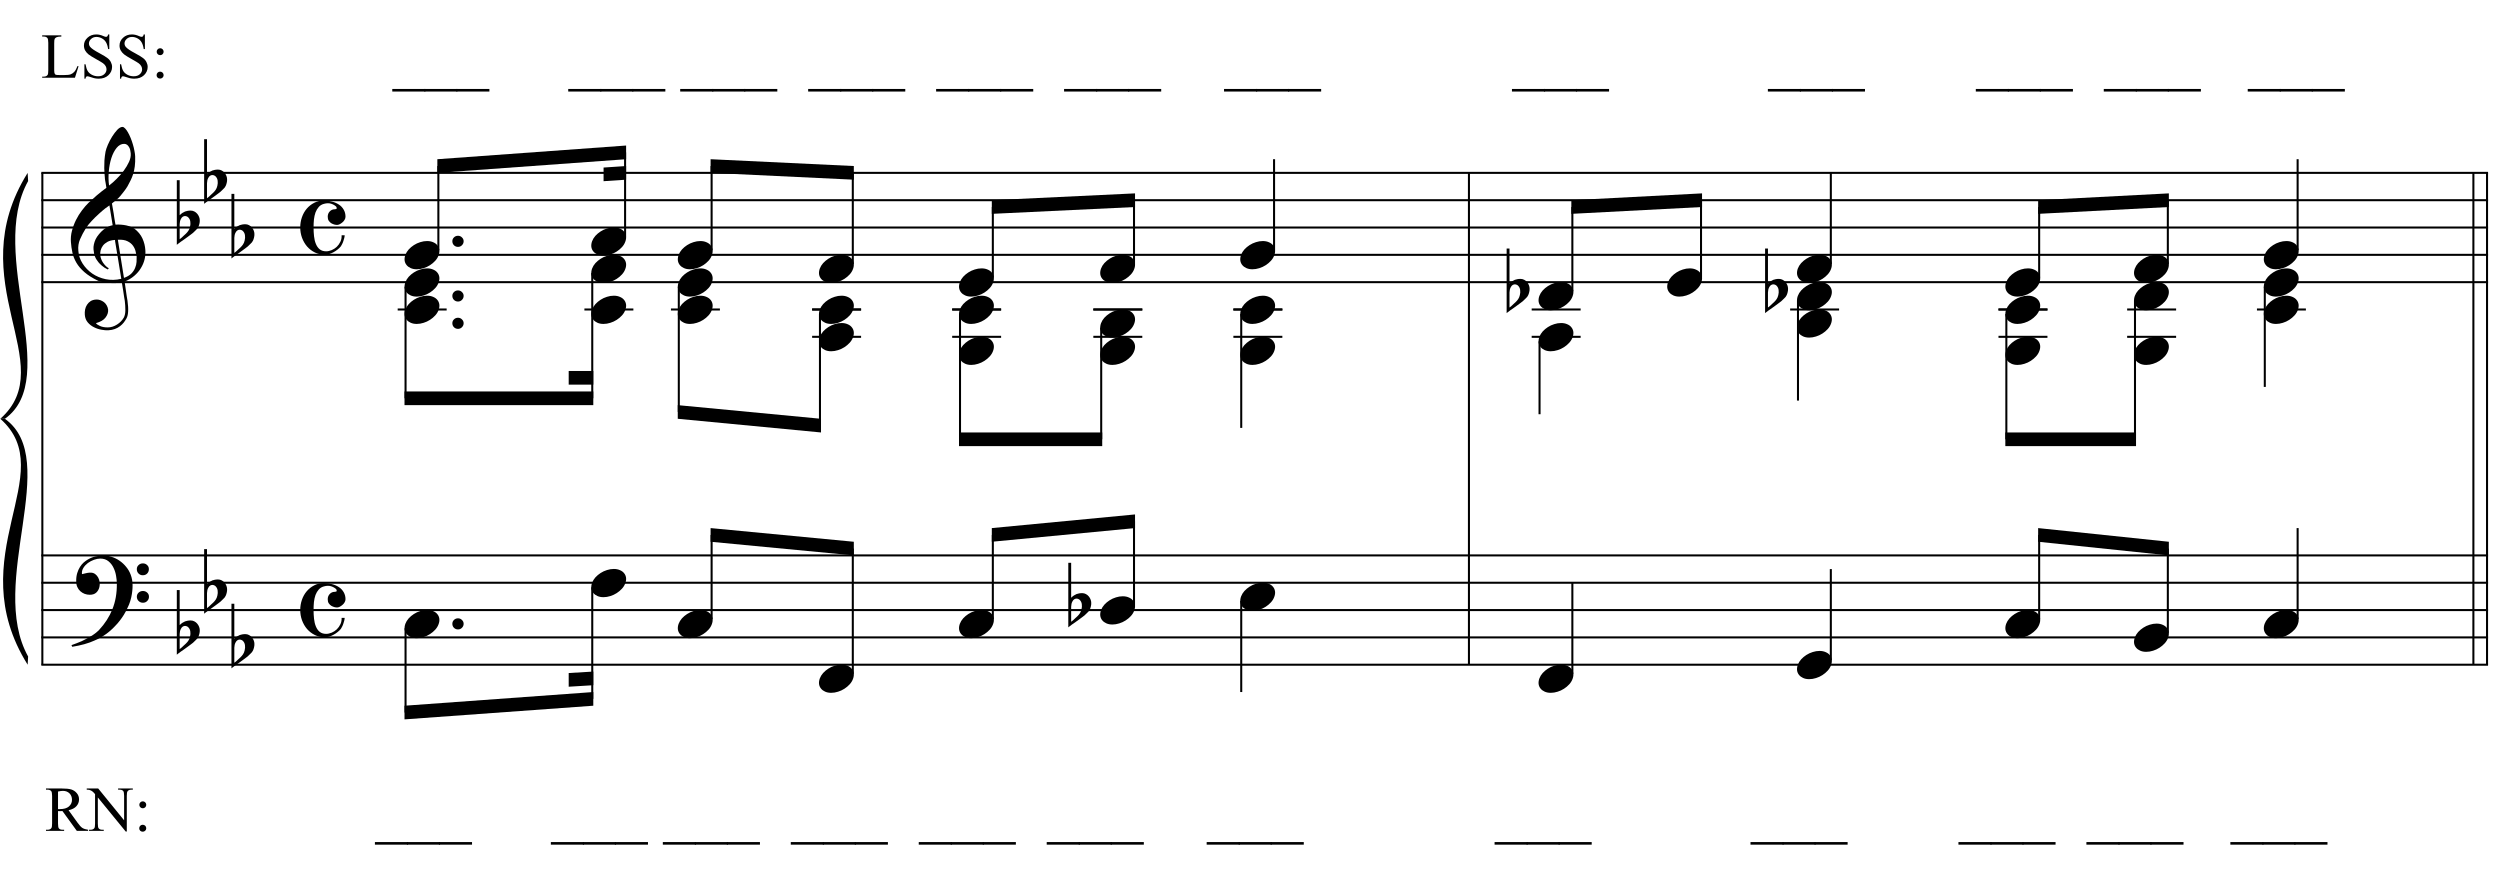 <?xml version="1.0" encoding="UTF-8"?>
<svg xmlns="http://www.w3.org/2000/svg" xmlns:xlink="http://www.w3.org/1999/xlink" width="422pt" height="147pt" viewBox="0 0 422 147" version="1.1">
<defs>
<g>
<symbol overflow="visible" id="glyph0-0">
<path style="stroke:none;" d=""/>
</symbol>
<symbol overflow="visible" id="glyph0-1">
<path style="stroke:none;" d="M 8.594 4.656 C 8.25 4.719 7.883 4.754 7.5 4.766 C 7.113 4.773 6.734 4.766 6.359 4.734 C 5.992 4.703 5.656 4.656 5.344 4.594 C 5.031 4.539 4.773 4.469 4.578 4.375 C 3.629 3.914 2.863 3.43 2.281 2.922 C 1.695 2.41 1.242 1.879 0.922 1.328 C 0.598 0.773 0.375 0.207 0.25 -0.375 C 0.125 -0.957 0.039 -1.547 0 -2.141 C -0.051 -2.773 0.004 -3.41 0.172 -4.047 C 0.336 -4.691 0.566 -5.305 0.859 -5.891 C 1.148 -6.473 1.484 -7.008 1.859 -7.5 C 2.234 -8 2.609 -8.43 2.984 -8.797 C 3.43 -9.211 3.895 -9.629 4.375 -10.047 C 4.863 -10.461 5.398 -10.883 5.984 -11.312 C 5.961 -11.469 5.941 -11.609 5.922 -11.734 C 5.91 -11.859 5.891 -11.984 5.859 -12.109 C 5.836 -12.242 5.812 -12.391 5.781 -12.547 C 5.75 -12.703 5.727 -12.898 5.719 -13.141 C 5.719 -13.234 5.703 -13.41 5.672 -13.672 C 5.648 -13.941 5.633 -14.266 5.625 -14.641 C 5.625 -15.016 5.633 -15.441 5.656 -15.922 C 5.688 -16.398 5.75 -16.898 5.844 -17.422 C 5.906 -17.723 6.035 -18.109 6.234 -18.578 C 6.441 -19.055 6.68 -19.516 6.953 -19.953 C 7.234 -20.398 7.523 -20.785 7.828 -21.109 C 8.141 -21.43 8.43 -21.594 8.703 -21.594 C 8.836 -21.594 8.984 -21.508 9.141 -21.344 C 9.305 -21.176 9.469 -20.953 9.625 -20.672 C 9.781 -20.398 9.93 -20.086 10.078 -19.734 C 10.223 -19.379 10.348 -19.02 10.453 -18.656 C 10.566 -18.289 10.656 -17.926 10.719 -17.562 C 10.789 -17.207 10.832 -16.895 10.844 -16.625 C 10.863 -15.988 10.844 -15.426 10.781 -14.938 C 10.719 -14.445 10.625 -14.008 10.5 -13.625 C 10.375 -13.238 10.227 -12.879 10.062 -12.547 C 9.895 -12.223 9.723 -11.895 9.547 -11.562 C 9.348 -11.238 9.145 -10.945 8.938 -10.688 C 8.738 -10.438 8.535 -10.18 8.328 -9.922 C 8.098 -9.648 7.863 -9.426 7.625 -9.25 C 7.383 -9.07 7.148 -8.879 6.922 -8.672 C 7.035 -8.047 7.133 -7.477 7.219 -6.969 C 7.25 -6.75 7.281 -6.535 7.312 -6.328 C 7.352 -6.117 7.383 -5.926 7.406 -5.75 C 7.438 -5.57 7.461 -5.422 7.484 -5.297 C 7.516 -5.18 7.531 -5.113 7.531 -5.094 C 7.82 -5.125 8.125 -5.125 8.438 -5.094 C 8.75 -5.07 9.051 -5.031 9.344 -4.969 C 9.633 -4.906 9.895 -4.82 10.125 -4.719 C 10.352 -4.625 10.535 -4.535 10.672 -4.453 C 11.328 -3.953 11.797 -3.383 12.078 -2.75 C 12.359 -2.125 12.52 -1.477 12.562 -0.812 C 12.602 -0.289 12.562 0.227 12.438 0.75 C 12.312 1.27 12.102 1.766 11.812 2.234 C 11.531 2.711 11.156 3.148 10.688 3.547 C 10.227 3.941 9.688 4.266 9.062 4.516 C 9.133 5.023 9.203 5.492 9.266 5.922 C 9.328 6.297 9.379 6.656 9.422 7 C 9.473 7.352 9.516 7.598 9.547 7.734 C 9.648 8.473 9.688 9.078 9.656 9.547 C 9.633 10.023 9.547 10.41 9.391 10.703 C 9.254 10.953 9.098 11.191 8.922 11.422 C 8.742 11.648 8.531 11.859 8.281 12.047 C 8.039 12.234 7.754 12.391 7.422 12.516 C 7.098 12.641 6.727 12.711 6.312 12.734 C 5.988 12.754 5.602 12.723 5.156 12.641 C 4.719 12.566 4.297 12.426 3.891 12.219 C 3.484 12.02 3.133 11.75 2.844 11.406 C 2.551 11.062 2.383 10.633 2.344 10.125 C 2.32 9.832 2.336 9.535 2.391 9.234 C 2.453 8.93 2.562 8.66 2.719 8.422 C 2.875 8.18 3.078 7.977 3.328 7.812 C 3.578 7.656 3.891 7.566 4.266 7.547 C 4.484 7.535 4.707 7.566 4.938 7.641 C 5.164 7.723 5.379 7.836 5.578 7.984 C 5.773 8.141 5.93 8.328 6.047 8.547 C 6.172 8.766 6.25 9.004 6.281 9.266 C 6.312 9.723 6.164 10.16 5.844 10.578 C 5.531 11.004 4.988 11.32 4.219 11.531 C 4.344 11.707 4.578 11.867 4.922 12.016 C 5.266 12.172 5.695 12.25 6.219 12.25 C 6.758 12.25 7.281 12.086 7.781 11.766 C 8.281 11.453 8.664 11.055 8.938 10.578 C 9.102 10.254 9.188 9.836 9.188 9.328 C 9.188 8.816 9.156 8.301 9.094 7.781 C 9.07 7.695 9.035 7.484 8.984 7.141 C 8.93 6.805 8.879 6.457 8.828 6.094 C 8.766 5.656 8.688 5.176 8.594 4.656 Z M 8.984 -18.734 C 8.504 -18.734 8.082 -18.508 7.719 -18.062 C 7.352 -17.613 7.055 -17.039 6.828 -16.344 C 6.609 -15.656 6.461 -14.898 6.391 -14.078 C 6.316 -13.254 6.332 -12.461 6.438 -11.703 C 6.844 -12.004 7.266 -12.375 7.703 -12.812 C 8.148 -13.25 8.555 -13.711 8.922 -14.203 C 9.285 -14.703 9.582 -15.203 9.812 -15.703 C 10.039 -16.203 10.133 -16.68 10.094 -17.141 C 10.082 -17.285 10.055 -17.453 10.016 -17.641 C 9.984 -17.828 9.922 -18 9.828 -18.156 C 9.742 -18.312 9.633 -18.445 9.5 -18.562 C 9.363 -18.676 9.191 -18.734 8.984 -18.734 Z M 8.953 3.891 C 9.484 3.703 9.895 3.461 10.188 3.172 C 10.477 2.879 10.691 2.562 10.828 2.219 C 10.973 1.875 11.055 1.531 11.078 1.188 C 11.098 0.844 11.102 0.535 11.094 0.266 C 11.062 0.035 11.004 -0.238 10.922 -0.562 C 10.848 -0.895 10.703 -1.219 10.484 -1.531 C 10.266 -1.844 9.953 -2.098 9.547 -2.297 C 9.141 -2.504 8.598 -2.586 7.922 -2.547 Z M 7.438 -2.516 C 6.938 -2.484 6.52 -2.379 6.188 -2.203 C 5.863 -2.023 5.602 -1.812 5.406 -1.562 C 5.219 -1.312 5.086 -1.039 5.016 -0.75 C 4.953 -0.469 4.93 -0.219 4.953 0 C 4.961 0.219 5.008 0.441 5.094 0.672 C 5.176 0.91 5.285 1.129 5.422 1.328 C 5.566 1.535 5.723 1.723 5.891 1.891 C 6.055 2.055 6.227 2.18 6.406 2.266 C 6.375 2.297 6.348 2.316 6.328 2.328 C 6.316 2.348 6.301 2.375 6.281 2.406 C 6.25 2.426 6.227 2.445 6.219 2.469 C 5.832 2.289 5.492 2.07 5.203 1.812 C 4.922 1.562 4.738 1.379 4.656 1.266 C 4.52 1.086 4.398 0.922 4.297 0.766 C 4.203 0.617 4.125 0.461 4.062 0.297 C 4 0.141 3.945 -0.035 3.906 -0.234 C 3.863 -0.43 3.832 -0.664 3.812 -0.938 C 3.789 -1.195 3.812 -1.473 3.875 -1.766 C 3.938 -2.055 4.035 -2.348 4.172 -2.641 C 4.316 -2.93 4.504 -3.211 4.734 -3.484 C 4.961 -3.766 5.227 -4.031 5.531 -4.281 C 5.695 -4.406 5.844 -4.504 5.969 -4.578 C 6.094 -4.648 6.211 -4.711 6.328 -4.766 C 6.441 -4.828 6.555 -4.875 6.672 -4.906 C 6.785 -4.938 6.91 -4.969 7.047 -5 L 6.5 -8.344 C 6.352 -8.258 6.113 -8.086 5.781 -7.828 C 5.445 -7.566 5.082 -7.254 4.688 -6.891 C 4.289 -6.535 3.898 -6.148 3.516 -5.734 C 3.129 -5.328 2.812 -4.938 2.562 -4.562 C 2.125 -3.852 1.781 -3.203 1.531 -2.609 C 1.281 -2.023 1.188 -1.391 1.25 -0.703 C 1.301 0.078 1.539 0.801 1.969 1.469 C 2.395 2.133 2.938 2.695 3.594 3.156 C 4.258 3.613 5.016 3.93 5.859 4.109 C 6.711 4.285 7.594 4.266 8.5 4.047 C 8.312 2.828 8.133 1.738 7.969 0.781 C 7.895 0.375 7.828 -0.023 7.766 -0.422 C 7.703 -0.816 7.645 -1.164 7.594 -1.469 C 7.539 -1.781 7.5 -2.031 7.469 -2.219 C 7.445 -2.414 7.438 -2.516 7.438 -2.516 Z M 7.438 -2.516 "/>
</symbol>
<symbol overflow="visible" id="glyph0-2">
<path style="stroke:none;" d="M 9.266 4.828 C 9.148 5.035 9.039 5.227 8.938 5.406 C 8.832 5.582 8.723 5.75 8.609 5.906 C 8.504 6.062 8.391 6.219 8.266 6.375 C 8.141 6.531 8 6.703 7.844 6.891 C 7.688 7.066 7.535 7.227 7.391 7.375 C 7.242 7.531 7.098 7.676 6.953 7.812 C 6.816 7.945 6.672 8.078 6.516 8.203 C 6.359 8.328 6.18 8.469 5.984 8.625 C 5.734 8.801 5.5 8.957 5.281 9.094 C 5.07 9.227 4.859 9.348 4.641 9.453 C 4.422 9.566 4.191 9.672 3.953 9.766 C 3.723 9.859 3.469 9.961 3.188 10.078 C 2.906 10.18 2.594 10.281 2.25 10.375 C 1.914 10.469 1.598 10.547 1.297 10.609 C 0.93 10.68 0.57 10.75 0.219 10.812 L 0.094 10.531 C 0.664 10.332 1.242 10.109 1.828 9.859 C 2.305 9.629 2.812 9.359 3.344 9.047 C 3.883 8.734 4.352 8.375 4.75 7.969 C 5.738 6.914 6.488 5.75 7 4.469 C 7.52 3.195 7.77 1.75 7.75 0.125 C 7.75 -0.238 7.707 -0.66 7.625 -1.141 C 7.551 -1.617 7.41 -2.07 7.203 -2.5 C 7.004 -2.938 6.723 -3.305 6.359 -3.609 C 5.992 -3.922 5.523 -4.078 4.953 -4.078 C 4.617 -4.078 4.266 -4.008 3.891 -3.875 C 3.516 -3.738 3.172 -3.555 2.859 -3.328 C 2.555 -3.098 2.305 -2.828 2.109 -2.516 C 1.91 -2.203 1.828 -1.867 1.859 -1.516 C 1.867 -1.461 1.906 -1.445 1.969 -1.469 C 2.039 -1.488 2.141 -1.516 2.266 -1.547 C 2.398 -1.586 2.562 -1.625 2.75 -1.656 C 2.945 -1.695 3.176 -1.711 3.438 -1.703 C 3.707 -1.68 3.938 -1.594 4.125 -1.438 C 4.32 -1.289 4.484 -1.098 4.609 -0.859 C 4.734 -0.629 4.812 -0.375 4.844 -0.094 C 4.883 0.176 4.875 0.441 4.812 0.703 C 4.719 1.109 4.535 1.43 4.266 1.672 C 4.004 1.91 3.641 2.031 3.172 2.031 C 2.879 2.031 2.594 1.977 2.312 1.875 C 2.039 1.77 1.797 1.617 1.578 1.422 C 1.367 1.234 1.203 1 1.078 0.719 C 0.953 0.445 0.891 0.133 0.891 -0.219 C 0.879 -0.75 0.938 -1.219 1.062 -1.625 C 1.188 -2.031 1.344 -2.379 1.531 -2.672 C 1.727 -2.973 1.93 -3.219 2.141 -3.406 C 2.359 -3.594 2.562 -3.742 2.75 -3.859 C 3.207 -4.141 3.664 -4.332 4.125 -4.438 C 4.594 -4.539 5.039 -4.598 5.469 -4.609 C 5.926 -4.609 6.391 -4.531 6.859 -4.375 C 7.336 -4.227 7.785 -4.008 8.203 -3.719 C 8.629 -3.426 9.004 -3.078 9.328 -2.672 C 9.66 -2.273 9.914 -1.832 10.094 -1.344 C 10.301 -0.789 10.406 -0.207 10.406 0.406 C 10.414 1.031 10.344 1.707 10.188 2.438 C 10.133 2.688 10.078 2.906 10.016 3.094 C 9.953 3.289 9.883 3.484 9.812 3.672 C 9.738 3.859 9.656 4.039 9.562 4.219 C 9.469 4.406 9.367 4.609 9.266 4.828 Z M 11.125 -2.266 C 11.113 -2.547 11.207 -2.781 11.406 -2.969 C 11.602 -3.164 11.844 -3.266 12.125 -3.266 C 12.406 -3.273 12.645 -3.188 12.844 -3 C 13.051 -2.82 13.156 -2.594 13.156 -2.312 C 13.164 -2.02 13.07 -1.77 12.875 -1.562 C 12.676 -1.363 12.438 -1.266 12.156 -1.266 C 11.875 -1.254 11.629 -1.348 11.422 -1.547 C 11.223 -1.742 11.125 -1.984 11.125 -2.266 Z M 11.125 2.375 C 11.125 2.094 11.223 1.859 11.422 1.672 C 11.617 1.492 11.859 1.398 12.141 1.391 C 12.422 1.391 12.66 1.477 12.859 1.656 C 13.066 1.832 13.172 2.062 13.172 2.344 C 13.18 2.625 13.086 2.863 12.891 3.062 C 12.703 3.27 12.461 3.375 12.172 3.375 C 11.891 3.383 11.645 3.289 11.438 3.094 C 11.238 2.906 11.133 2.664 11.125 2.375 Z M 11.125 2.375 "/>
</symbol>
<symbol overflow="visible" id="glyph0-3">
<path style="stroke:none;" d="M 0.484 -6.531 L 0.484 -2.078 C 0.648 -2.242 0.805 -2.375 0.953 -2.469 C 1.109 -2.57 1.254 -2.648 1.391 -2.703 C 1.523 -2.754 1.664 -2.789 1.812 -2.812 C 1.969 -2.844 2.145 -2.859 2.344 -2.859 C 2.57 -2.859 2.781 -2.805 2.969 -2.703 C 3.156 -2.609 3.316 -2.477 3.453 -2.312 C 3.586 -2.156 3.691 -1.977 3.766 -1.781 C 3.836 -1.594 3.875 -1.406 3.875 -1.219 C 3.883 -1.02 3.863 -0.82 3.812 -0.625 C 3.77 -0.438 3.711 -0.266 3.641 -0.109 C 3.547 0.098 3.406 0.281 3.219 0.438 C 3.039 0.602 2.879 0.758 2.734 0.906 C 2.68 0.957 2.57 1.039 2.406 1.156 C 2.25 1.281 2.066 1.414 1.859 1.562 C 1.66 1.719 1.453 1.867 1.234 2.016 C 1.016 2.172 0.812 2.312 0.625 2.438 C 0.438 2.57 0.285 2.688 0.172 2.781 C 0.055 2.875 0 2.922 0 2.922 L 0 -7.984 L 0.484 -7.984 Z M 1.969 -1.672 C 1.906 -1.754 1.82 -1.816 1.719 -1.859 C 1.613 -1.91 1.5 -1.938 1.375 -1.938 C 1.258 -1.938 1.141 -1.898 1.016 -1.828 C 0.891 -1.754 0.781 -1.625 0.688 -1.438 C 0.562 -1.207 0.492 -0.914 0.484 -0.562 C 0.484 -0.207 0.484 0.109 0.484 0.391 L 0.484 1.969 C 0.484 1.969 0.52 1.941 0.594 1.891 C 0.664 1.836 0.754 1.766 0.859 1.672 C 0.961 1.578 1.07 1.473 1.188 1.359 C 1.301 1.254 1.41 1.156 1.516 1.062 C 1.68 0.906 1.828 0.734 1.953 0.547 C 2.078 0.367 2.172 0.141 2.234 -0.141 C 2.305 -0.43 2.32 -0.711 2.281 -0.984 C 2.25 -1.254 2.145 -1.484 1.969 -1.672 Z M 1.969 -1.672 "/>
</symbol>
<symbol overflow="visible" id="glyph0-4">
<path style="stroke:none;" d="M 4.062 -4.562 C 4.551 -4.562 5.016 -4.5 5.453 -4.375 C 5.898 -4.258 6.289 -4.086 6.625 -3.859 C 6.957 -3.641 7.223 -3.352 7.422 -3 C 7.617 -2.656 7.719 -2.266 7.719 -1.828 C 7.719 -1.641 7.664 -1.461 7.562 -1.297 C 7.469 -1.129 7.344 -0.984 7.188 -0.859 C 7.039 -0.734 6.883 -0.629 6.719 -0.547 C 6.562 -0.473 6.422 -0.438 6.297 -0.438 C 6.172 -0.438 6.02 -0.457 5.844 -0.5 C 5.664 -0.551 5.492 -0.625 5.328 -0.719 C 5.16 -0.82 5.016 -0.961 4.891 -1.141 C 4.773 -1.316 4.719 -1.547 4.719 -1.828 C 4.719 -2.18 4.832 -2.477 5.062 -2.719 C 5.289 -2.957 5.566 -3.078 5.891 -3.078 C 6.109 -3.078 6.223 -3.129 6.234 -3.234 C 6.242 -3.336 6.211 -3.438 6.141 -3.531 C 5.93 -3.738 5.648 -3.898 5.297 -4.016 C 4.953 -4.129 4.551 -4.125 4.094 -4 C 3.727 -3.906 3.43 -3.727 3.203 -3.469 C 2.973 -3.207 2.789 -2.898 2.656 -2.547 C 2.531 -2.191 2.441 -1.797 2.391 -1.359 C 2.348 -0.922 2.328 -0.473 2.328 -0.016 C 2.328 0.484 2.352 0.977 2.406 1.469 C 2.457 1.957 2.562 2.391 2.719 2.766 C 2.875 3.148 3.086 3.453 3.359 3.672 C 3.641 3.898 4.004 4.016 4.453 4.016 C 4.754 4.016 5.066 3.945 5.391 3.812 C 5.711 3.676 6 3.488 6.25 3.25 C 6.5 3.008 6.703 2.723 6.859 2.391 C 7.016 2.066 7.082 1.707 7.062 1.312 L 7.578 1.312 C 7.578 1.438 7.555 1.582 7.516 1.75 C 7.473 1.926 7.422 2.102 7.359 2.281 C 7.305 2.457 7.238 2.625 7.156 2.781 C 7.082 2.945 7.008 3.078 6.938 3.172 C 6.781 3.367 6.594 3.551 6.375 3.719 C 6.156 3.895 5.926 4.047 5.688 4.172 C 5.445 4.305 5.203 4.41 4.953 4.484 C 4.703 4.555 4.469 4.594 4.25 4.594 C 3.633 4.594 3.07 4.469 2.562 4.219 C 2.051 3.969 1.609 3.629 1.234 3.203 C 0.867 2.773 0.582 2.281 0.375 1.719 C 0.176 1.164 0.078 0.586 0.078 -0.016 C 0.078 -0.609 0.172 -1.176 0.359 -1.719 C 0.547 -2.27 0.816 -2.754 1.172 -3.172 C 1.523 -3.586 1.945 -3.922 2.438 -4.172 C 2.926 -4.43 3.469 -4.562 4.062 -4.562 Z M 4.062 -4.562 "/>
</symbol>
<symbol overflow="visible" id="glyph0-5">
<path style="stroke:none;" d="M 0.578 -0.375 C 0.578 -0.625 0.664 -0.836 0.844 -1.016 C 1.031 -1.203 1.258 -1.297 1.531 -1.297 C 1.801 -1.297 2.023 -1.203 2.203 -1.016 C 2.391 -0.836 2.484 -0.625 2.484 -0.375 C 2.484 -0.113 2.391 0.109 2.203 0.297 C 2.023 0.484 1.801 0.578 1.531 0.578 C 1.258 0.578 1.031 0.484 0.844 0.297 C 0.664 0.109 0.578 -0.113 0.578 -0.375 Z M 0.578 -0.375 "/>
</symbol>
<symbol overflow="visible" id="glyph0-6">
<path style="stroke:none;" d="M 0.141 0.016 C 0.266 -0.316 0.453 -0.625 0.703 -0.906 C 0.961 -1.188 1.254 -1.43 1.578 -1.641 C 1.91 -1.859 2.27 -2.023 2.656 -2.141 C 3.039 -2.266 3.426 -2.328 3.812 -2.328 C 4.207 -2.328 4.551 -2.258 4.844 -2.125 C 5.145 -2 5.379 -1.828 5.547 -1.609 C 5.723 -1.398 5.832 -1.148 5.875 -0.859 C 5.914 -0.566 5.875 -0.254 5.75 0.078 C 5.633 0.41 5.445 0.719 5.188 1 C 4.926 1.289 4.629 1.539 4.297 1.75 C 3.961 1.969 3.602 2.133 3.219 2.25 C 2.832 2.375 2.445 2.438 2.062 2.438 C 1.664 2.438 1.32 2.367 1.031 2.234 C 0.75 2.109 0.52 1.938 0.344 1.719 C 0.164 1.5 0.055 1.242 0.016 0.953 C -0.016 0.66 0.023 0.348 0.141 0.016 Z M 0.141 0.016 "/>
</symbol>
<symbol overflow="visible" id="glyph1-0">
<path style="stroke:none;" d="M 1.5 0 L 1.5 -6.75 L 6.891 -6.75 L 6.891 0 Z M 1.672 -0.172 L 6.734 -0.172 L 6.734 -6.578 L 1.672 -6.578 Z M 1.672 -0.172 "/>
</symbol>
<symbol overflow="visible" id="glyph1-1">
<path style="stroke:none;" d="M 6.188 -1.984 L 6.359 -1.938 L 5.75 0 L 0.219 0 L 0.219 -0.188 L 0.484 -0.188 C 0.785 -0.188 1.004 -0.285 1.141 -0.484 C 1.211 -0.598 1.25 -0.859 1.25 -1.266 L 1.25 -5.891 C 1.25 -6.328 1.195 -6.602 1.094 -6.719 C 0.957 -6.875 0.754 -6.953 0.484 -6.953 L 0.219 -6.953 L 0.219 -7.156 L 3.453 -7.156 L 3.453 -6.953 C 3.078 -6.953 2.812 -6.914 2.656 -6.844 C 2.5 -6.77 2.391 -6.676 2.328 -6.562 C 2.273 -6.457 2.25 -6.191 2.25 -5.766 L 2.25 -1.266 C 2.25 -0.973 2.281 -0.773 2.344 -0.672 C 2.383 -0.598 2.445 -0.539 2.531 -0.5 C 2.625 -0.469 2.898 -0.453 3.359 -0.453 L 3.875 -0.453 C 4.426 -0.453 4.812 -0.492 5.031 -0.578 C 5.25 -0.66 5.453 -0.801 5.641 -1 C 5.828 -1.207 6.008 -1.535 6.188 -1.984 Z M 6.188 -1.984 "/>
</symbol>
<symbol overflow="visible" id="glyph1-2">
<path style="stroke:none;" d="M 4.953 -7.312 L 4.953 -4.844 L 4.75 -4.844 C 4.688 -5.312 4.57 -5.688 4.406 -5.969 C 4.25 -6.25 4.02 -6.473 3.719 -6.641 C 3.414 -6.805 3.102 -6.891 2.781 -6.891 C 2.414 -6.891 2.113 -6.773 1.875 -6.547 C 1.633 -6.328 1.516 -6.078 1.516 -5.797 C 1.516 -5.578 1.586 -5.379 1.734 -5.203 C 1.953 -4.93 2.473 -4.578 3.297 -4.141 C 3.961 -3.785 4.414 -3.508 4.656 -3.312 C 4.906 -3.125 5.094 -2.898 5.219 -2.641 C 5.352 -2.379 5.422 -2.109 5.422 -1.828 C 5.422 -1.285 5.211 -0.816 4.797 -0.422 C 4.379 -0.035 3.836 0.156 3.172 0.156 C 2.961 0.156 2.77 0.141 2.594 0.109 C 2.477 0.098 2.25 0.035 1.906 -0.078 C 1.562 -0.191 1.348 -0.25 1.266 -0.25 C 1.172 -0.25 1.098 -0.219 1.047 -0.156 C 0.992 -0.102 0.957 0 0.938 0.156 L 0.75 0.156 L 0.75 -2.281 L 0.938 -2.281 C 1.031 -1.77 1.156 -1.383 1.312 -1.125 C 1.469 -0.875 1.703 -0.664 2.016 -0.5 C 2.336 -0.332 2.688 -0.25 3.062 -0.25 C 3.5 -0.25 3.844 -0.363 4.094 -0.594 C 4.352 -0.82 4.484 -1.098 4.484 -1.422 C 4.484 -1.598 4.438 -1.773 4.344 -1.953 C 4.25 -2.129 4.098 -2.297 3.891 -2.453 C 3.754 -2.555 3.379 -2.781 2.766 -3.125 C 2.148 -3.469 1.711 -3.738 1.453 -3.938 C 1.203 -4.145 1.008 -4.367 0.875 -4.609 C 0.738 -4.859 0.672 -5.133 0.672 -5.438 C 0.672 -5.945 0.867 -6.383 1.266 -6.75 C 1.66 -7.125 2.16 -7.312 2.766 -7.312 C 3.148 -7.312 3.551 -7.219 3.969 -7.031 C 4.164 -6.945 4.305 -6.906 4.391 -6.906 C 4.484 -6.906 4.555 -6.93 4.609 -6.984 C 4.672 -7.035 4.719 -7.145 4.75 -7.312 Z M 4.953 -7.312 "/>
</symbol>
<symbol overflow="visible" id="glyph1-3">
<path style="stroke:none;" d="M 1.531 -4.984 C 1.688 -4.984 1.82 -4.926 1.938 -4.812 C 2.051 -4.695 2.109 -4.555 2.109 -4.391 C 2.109 -4.234 2.051 -4.098 1.938 -3.984 C 1.82 -3.867 1.688 -3.812 1.531 -3.812 C 1.363 -3.812 1.223 -3.867 1.109 -3.984 C 0.992 -4.098 0.938 -4.234 0.938 -4.391 C 0.938 -4.555 0.992 -4.695 1.109 -4.812 C 1.223 -4.926 1.363 -4.984 1.531 -4.984 Z M 1.516 -1.031 C 1.68 -1.031 1.82 -0.973 1.938 -0.859 C 2.051 -0.742 2.109 -0.602 2.109 -0.438 C 2.109 -0.27 2.047 -0.129 1.922 -0.016 C 1.805 0.086 1.672 0.141 1.516 0.141 C 1.348 0.141 1.207 0.086 1.094 -0.016 C 0.977 -0.129 0.922 -0.27 0.922 -0.438 C 0.922 -0.602 0.977 -0.742 1.094 -0.859 C 1.207 -0.973 1.348 -1.031 1.516 -1.031 Z M 1.516 -1.031 "/>
</symbol>
<symbol overflow="visible" id="glyph1-4">
<path style="stroke:none;" d=""/>
</symbol>
<symbol overflow="visible" id="glyph1-5">
<path style="stroke:none;" d="M 5.5 2.328 L -0.094 2.328 L -0.094 1.891 L 5.5 1.891 Z M 5.5 2.328 "/>
</symbol>
<symbol overflow="visible" id="glyph1-6">
<path style="stroke:none;" d="M 7.297 0 L 5.391 0 L 2.969 -3.344 C 2.789 -3.332 2.645 -3.328 2.531 -3.328 C 2.488 -3.328 2.438 -3.328 2.375 -3.328 C 2.32 -3.336 2.27 -3.344 2.219 -3.344 L 2.219 -1.266 C 2.219 -0.816 2.266 -0.535 2.359 -0.422 C 2.492 -0.266 2.695 -0.188 2.969 -0.188 L 3.25 -0.188 L 3.25 0 L 0.188 0 L 0.188 -0.188 L 0.453 -0.188 C 0.754 -0.188 0.973 -0.285 1.109 -0.484 C 1.18 -0.598 1.219 -0.859 1.219 -1.266 L 1.219 -5.891 C 1.219 -6.336 1.164 -6.613 1.062 -6.719 C 0.926 -6.875 0.723 -6.953 0.453 -6.953 L 0.188 -6.953 L 0.188 -7.156 L 2.781 -7.156 C 3.539 -7.156 4.102 -7.098 4.469 -6.984 C 4.832 -6.867 5.141 -6.66 5.391 -6.359 C 5.641 -6.066 5.766 -5.719 5.766 -5.312 C 5.766 -4.875 5.617 -4.492 5.328 -4.172 C 5.047 -3.848 4.602 -3.617 4 -3.484 L 5.484 -1.422 C 5.816 -0.953 6.102 -0.641 6.344 -0.484 C 6.594 -0.336 6.91 -0.238 7.297 -0.188 Z M 2.219 -3.672 C 2.281 -3.672 2.336 -3.672 2.391 -3.672 C 2.441 -3.672 2.484 -3.672 2.516 -3.672 C 3.191 -3.672 3.703 -3.816 4.047 -4.109 C 4.398 -4.41 4.578 -4.785 4.578 -5.234 C 4.578 -5.68 4.438 -6.047 4.156 -6.328 C 3.875 -6.609 3.504 -6.75 3.047 -6.75 C 2.836 -6.75 2.562 -6.711 2.219 -6.641 Z M 2.219 -3.672 "/>
</symbol>
<symbol overflow="visible" id="glyph1-7">
<path style="stroke:none;" d="M -0.141 -7.156 L 1.797 -7.156 L 6.172 -1.781 L 6.172 -5.906 C 6.172 -6.344 6.117 -6.617 6.016 -6.734 C 5.891 -6.879 5.688 -6.953 5.406 -6.953 L 5.156 -6.953 L 5.156 -7.156 L 7.641 -7.156 L 7.641 -6.953 L 7.391 -6.953 C 7.086 -6.953 6.875 -6.859 6.75 -6.672 C 6.664 -6.566 6.625 -6.312 6.625 -5.906 L 6.625 0.109 L 6.438 0.109 L 1.734 -5.641 L 1.734 -1.234 C 1.734 -0.797 1.781 -0.523 1.875 -0.422 C 2.008 -0.266 2.211 -0.188 2.484 -0.188 L 2.734 -0.188 L 2.734 0 L 0.25 0 L 0.25 -0.188 L 0.5 -0.188 C 0.801 -0.188 1.02 -0.281 1.156 -0.469 C 1.227 -0.582 1.266 -0.836 1.266 -1.234 L 1.266 -6.203 C 1.055 -6.453 0.895 -6.613 0.781 -6.688 C 0.676 -6.77 0.523 -6.844 0.328 -6.906 C 0.223 -6.938 0.066 -6.953 -0.141 -6.953 Z M -0.141 -7.156 "/>
</symbol>
</g>
</defs>
<g id="surface1">
<rect x="0" y="0" width="422" height="147" style="fill:rgb(100%,100%,100%);fill-opacity:1;stroke:none;"/>
<path style="fill:none;stroke-width:0.345;stroke-linecap:butt;stroke-linejoin:miter;stroke:rgb(0%,0%,0%);stroke-opacity:1;stroke-miterlimit:10;" d="M 163.148 594.82 L 163.148 511.797 " transform="matrix(1,0,0,-1,-156,624)"/>
<g style="fill:rgb(0%,0%,0%);fill-opacity:1;">
  <use xlink:href="#glyph0-1" x="11.972" y="43.017"/>
</g>
<g style="fill:rgb(0%,0%,0%);fill-opacity:1;">
  <use xlink:href="#glyph0-2" x="11.972" y="98.367"/>
</g>
<g style="fill:rgb(0%,0%,0%);fill-opacity:1;">
  <use xlink:href="#glyph0-3" x="29.845" y="38.405"/>
</g>
<g style="fill:rgb(0%,0%,0%);fill-opacity:1;">
  <use xlink:href="#glyph0-3" x="34.458" y="31.486"/>
</g>
<g style="fill:rgb(0%,0%,0%);fill-opacity:1;">
  <use xlink:href="#glyph0-3" x="39.07" y="40.711"/>
</g>
<g style="fill:rgb(0%,0%,0%);fill-opacity:1;">
  <use xlink:href="#glyph0-3" x="29.845" y="107.592"/>
</g>
<g style="fill:rgb(0%,0%,0%);fill-opacity:1;">
  <use xlink:href="#glyph0-3" x="34.458" y="100.673"/>
</g>
<g style="fill:rgb(0%,0%,0%);fill-opacity:1;">
  <use xlink:href="#glyph0-3" x="39.07" y="109.898"/>
</g>
<g style="fill:rgb(0%,0%,0%);fill-opacity:1;">
  <use xlink:href="#glyph0-4" x="50.602" y="38.405"/>
</g>
<g style="fill:rgb(0%,0%,0%);fill-opacity:1;">
  <use xlink:href="#glyph0-4" x="50.602" y="102.98"/>
</g>
<path style="fill:none;stroke-width:0.345;stroke-linecap:butt;stroke-linejoin:miter;stroke:rgb(0%,0%,0%);stroke-opacity:1;stroke-miterlimit:10;" d="M 403.957 594.82 L 403.957 511.797 " transform="matrix(1,0,0,-1,-156,624)"/>
<path style="fill:none;stroke-width:0.345;stroke-linecap:butt;stroke-linejoin:miter;stroke:rgb(0%,0%,0%);stroke-opacity:1;stroke-miterlimit:10;" d="M 575.812 594.82 L 575.812 511.797 " transform="matrix(1,0,0,-1,-156,624)"/>
<path style="fill:none;stroke-width:0.345;stroke-linecap:butt;stroke-linejoin:miter;stroke:rgb(0%,0%,0%);stroke-opacity:1;stroke-miterlimit:10;" d="M 573.508 594.82 L 573.508 511.797 " transform="matrix(1,0,0,-1,-156,624)"/>
<path style="fill:none;stroke-width:0.345;stroke-linecap:butt;stroke-linejoin:miter;stroke:rgb(0%,0%,0%);stroke-opacity:1;stroke-miterlimit:10;" d="M 162.977 594.82 L 575.984 594.82 " transform="matrix(1,0,0,-1,-156,624)"/>
<path style="fill:none;stroke-width:0.345;stroke-linecap:butt;stroke-linejoin:miter;stroke:rgb(0%,0%,0%);stroke-opacity:1;stroke-miterlimit:10;" d="M 162.977 590.207 L 575.984 590.207 " transform="matrix(1,0,0,-1,-156,624)"/>
<path style="fill:none;stroke-width:0.345;stroke-linecap:butt;stroke-linejoin:miter;stroke:rgb(0%,0%,0%);stroke-opacity:1;stroke-miterlimit:10;" d="M 162.977 585.594 L 575.984 585.594 " transform="matrix(1,0,0,-1,-156,624)"/>
<path style="fill:none;stroke-width:0.345;stroke-linecap:butt;stroke-linejoin:miter;stroke:rgb(0%,0%,0%);stroke-opacity:1;stroke-miterlimit:10;" d="M 162.977 580.984 L 575.984 580.984 " transform="matrix(1,0,0,-1,-156,624)"/>
<path style="fill:none;stroke-width:0.345;stroke-linecap:butt;stroke-linejoin:miter;stroke:rgb(0%,0%,0%);stroke-opacity:1;stroke-miterlimit:10;" d="M 162.977 576.371 L 575.984 576.371 " transform="matrix(1,0,0,-1,-156,624)"/>
<path style="fill:none;stroke-width:0.345;stroke-linecap:butt;stroke-linejoin:miter;stroke:rgb(0%,0%,0%);stroke-opacity:1;stroke-miterlimit:10;" d="M 162.977 530.246 L 575.984 530.246 " transform="matrix(1,0,0,-1,-156,624)"/>
<path style="fill:none;stroke-width:0.345;stroke-linecap:butt;stroke-linejoin:miter;stroke:rgb(0%,0%,0%);stroke-opacity:1;stroke-miterlimit:10;" d="M 162.977 525.633 L 575.984 525.633 " transform="matrix(1,0,0,-1,-156,624)"/>
<path style="fill:none;stroke-width:0.345;stroke-linecap:butt;stroke-linejoin:miter;stroke:rgb(0%,0%,0%);stroke-opacity:1;stroke-miterlimit:10;" d="M 162.977 521.02 L 575.984 521.02 " transform="matrix(1,0,0,-1,-156,624)"/>
<path style="fill:none;stroke-width:0.345;stroke-linecap:butt;stroke-linejoin:miter;stroke:rgb(0%,0%,0%);stroke-opacity:1;stroke-miterlimit:10;" d="M 162.977 516.406 L 575.984 516.406 " transform="matrix(1,0,0,-1,-156,624)"/>
<path style="fill:none;stroke-width:0.345;stroke-linecap:butt;stroke-linejoin:miter;stroke:rgb(0%,0%,0%);stroke-opacity:1;stroke-miterlimit:10;" d="M 162.977 511.797 L 575.984 511.797 " transform="matrix(1,0,0,-1,-156,624)"/>
<path style=" stroke:none;fill-rule:nonzero;fill:rgb(0%,0%,0%);fill-opacity:1;" d="M 4.668 29.18 C -6.863 47.629 10.434 61.469 0.055 70.691 L 0.824 70.691 C 10.512 63.773 -2.172 43.016 4.746 30.562 "/>
<path style=" stroke:none;fill-rule:nonzero;fill:rgb(0%,0%,0%);fill-opacity:1;" d="M 4.668 112.203 C -6.863 93.754 10.434 79.918 0.055 70.691 L 0.824 70.691 C 10.512 77.609 -2.172 98.367 4.746 110.82 "/>
<g style="fill:rgb(0%,0%,0%);fill-opacity:1;">
  <use xlink:href="#glyph0-5" x="75.778" y="41.095"/>
</g>
<g style="fill:rgb(0%,0%,0%);fill-opacity:1;">
  <use xlink:href="#glyph0-6" x="68.283" y="43.017"/>
</g>
<path style="fill:none;stroke-width:0.345;stroke-linecap:butt;stroke-linejoin:miter;stroke:rgb(0%,0%,0%);stroke-opacity:1;stroke-miterlimit:10;" d="M 229.996 581.75 L 229.996 595.973 " transform="matrix(1,0,0,-1,-156,624)"/>
<g style="fill:rgb(0%,0%,0%);fill-opacity:1;">
  <use xlink:href="#glyph0-6" x="99.802" y="40.711"/>
</g>
<path style="fill:none;stroke-width:0.345;stroke-linecap:butt;stroke-linejoin:miter;stroke:rgb(0%,0%,0%);stroke-opacity:1;stroke-miterlimit:10;" d="M 261.516 584.059 L 261.516 598.281 " transform="matrix(1,0,0,-1,-156,624)"/>
<path style=" stroke:none;fill-rule:nonzero;fill:rgb(0%,0%,0%);fill-opacity:1;" d="M 105.688 24.566 L 73.824 26.875 L 73.824 29.18 L 105.688 26.875 "/>
<path style=" stroke:none;fill-rule:nonzero;fill:rgb(0%,0%,0%);fill-opacity:1;" d="M 105.688 28.027 L 101.883 28.281 L 101.883 30.586 L 105.688 30.332 "/>
<g style="fill:rgb(0%,0%,0%);fill-opacity:1;">
  <use xlink:href="#glyph0-6" x="114.408" y="43.017"/>
</g>
<path style="fill:none;stroke-width:0.345;stroke-linecap:butt;stroke-linejoin:miter;stroke:rgb(0%,0%,0%);stroke-opacity:1;stroke-miterlimit:10;" d="M 276.121 581.75 L 276.121 595.973 " transform="matrix(1,0,0,-1,-156,624)"/>
<g style="fill:rgb(0%,0%,0%);fill-opacity:1;">
  <use xlink:href="#glyph0-6" x="138.239" y="45.323"/>
</g>
<path style="fill:none;stroke-width:0.345;stroke-linecap:butt;stroke-linejoin:miter;stroke:rgb(0%,0%,0%);stroke-opacity:1;stroke-miterlimit:10;" d="M 299.953 579.445 L 299.953 594.82 " transform="matrix(1,0,0,-1,-156,624)"/>
<path style=" stroke:none;fill-rule:nonzero;fill:rgb(0%,0%,0%);fill-opacity:1;" d="M 144.125 28.027 L 119.949 26.875 L 119.949 29.18 L 144.125 30.332 "/>
<g style="fill:rgb(0%,0%,0%);fill-opacity:1;">
  <use xlink:href="#glyph0-6" x="161.878" y="47.63"/>
</g>
<path style="fill:none;stroke-width:0.345;stroke-linecap:butt;stroke-linejoin:miter;stroke:rgb(0%,0%,0%);stroke-opacity:1;stroke-miterlimit:10;" d="M 323.59 577.141 L 323.59 589.055 " transform="matrix(1,0,0,-1,-156,624)"/>
<g style="fill:rgb(0%,0%,0%);fill-opacity:1;">
  <use xlink:href="#glyph0-6" x="185.709" y="45.323"/>
</g>
<path style="fill:none;stroke-width:0.345;stroke-linecap:butt;stroke-linejoin:miter;stroke:rgb(0%,0%,0%);stroke-opacity:1;stroke-miterlimit:10;" d="M 347.422 579.445 L 347.422 590.207 " transform="matrix(1,0,0,-1,-156,624)"/>
<path style=" stroke:none;fill-rule:nonzero;fill:rgb(0%,0%,0%);fill-opacity:1;" d="M 191.594 32.641 L 167.418 33.793 L 167.418 36.098 L 191.594 34.945 "/>
<path style="fill:none;stroke-width:0.345;stroke-linecap:butt;stroke-linejoin:miter;stroke:rgb(0%,0%,0%);stroke-opacity:1;stroke-miterlimit:10;" d="M 371.062 581.75 L 371.062 597.125 " transform="matrix(1,0,0,-1,-156,624)"/>
<g style="fill:rgb(0%,0%,0%);fill-opacity:1;">
  <use xlink:href="#glyph0-6" x="209.348" y="43.017"/>
</g>
<g style="fill:rgb(0%,0%,0%);fill-opacity:1;">
  <use xlink:href="#glyph0-5" x="75.778" y="50.32"/>
</g>
<g style="fill:rgb(0%,0%,0%);fill-opacity:1;">
  <use xlink:href="#glyph0-5" x="75.778" y="54.933"/>
</g>
<g style="fill:rgb(0%,0%,0%);fill-opacity:1;">
  <use xlink:href="#glyph0-6" x="68.283" y="47.63"/>
</g>
<path style="fill:none;stroke-width:0.345;stroke-linecap:butt;stroke-linejoin:miter;stroke:rgb(0%,0%,0%);stroke-opacity:1;stroke-miterlimit:10;" d="M 223.129 571.758 L 231.395 571.758 " transform="matrix(1,0,0,-1,-156,624)"/>
<g style="fill:rgb(0%,0%,0%);fill-opacity:1;">
  <use xlink:href="#glyph0-6" x="68.283" y="52.242"/>
</g>
<path style="fill:none;stroke-width:0.345;stroke-linecap:butt;stroke-linejoin:miter;stroke:rgb(0%,0%,0%);stroke-opacity:1;stroke-miterlimit:10;" d="M 224.457 575.602 L 224.457 556.766 " transform="matrix(1,0,0,-1,-156,624)"/>
<g style="fill:rgb(0%,0%,0%);fill-opacity:1;">
  <use xlink:href="#glyph0-6" x="99.802" y="45.323"/>
</g>
<path style="fill:none;stroke-width:0.345;stroke-linecap:butt;stroke-linejoin:miter;stroke:rgb(0%,0%,0%);stroke-opacity:1;stroke-miterlimit:10;" d="M 254.648 571.758 L 262.914 571.758 " transform="matrix(1,0,0,-1,-156,624)"/>
<g style="fill:rgb(0%,0%,0%);fill-opacity:1;">
  <use xlink:href="#glyph0-6" x="99.802" y="52.242"/>
</g>
<path style="fill:none;stroke-width:0.345;stroke-linecap:butt;stroke-linejoin:miter;stroke:rgb(0%,0%,0%);stroke-opacity:1;stroke-miterlimit:10;" d="M 255.973 577.906 L 255.973 556.766 " transform="matrix(1,0,0,-1,-156,624)"/>
<path style=" stroke:none;fill-rule:nonzero;fill:rgb(0%,0%,0%);fill-opacity:1;" d="M 100.148 66.078 L 68.281 66.078 L 68.281 68.387 L 100.148 68.387 "/>
<path style=" stroke:none;fill-rule:nonzero;fill:rgb(0%,0%,0%);fill-opacity:1;" d="M 100.148 62.621 L 95.996 62.621 L 95.996 64.926 L 100.148 64.926 "/>
<g style="fill:rgb(0%,0%,0%);fill-opacity:1;">
  <use xlink:href="#glyph0-6" x="114.408" y="47.63"/>
</g>
<path style="fill:none;stroke-width:0.345;stroke-linecap:butt;stroke-linejoin:miter;stroke:rgb(0%,0%,0%);stroke-opacity:1;stroke-miterlimit:10;" d="M 269.254 571.758 L 277.52 571.758 " transform="matrix(1,0,0,-1,-156,624)"/>
<g style="fill:rgb(0%,0%,0%);fill-opacity:1;">
  <use xlink:href="#glyph0-6" x="114.408" y="52.242"/>
</g>
<path style="fill:none;stroke-width:0.345;stroke-linecap:butt;stroke-linejoin:miter;stroke:rgb(0%,0%,0%);stroke-opacity:1;stroke-miterlimit:10;" d="M 270.582 575.602 L 270.582 554.461 " transform="matrix(1,0,0,-1,-156,624)"/>
<path style="fill:none;stroke-width:0.345;stroke-linecap:butt;stroke-linejoin:miter;stroke:rgb(0%,0%,0%);stroke-opacity:1;stroke-miterlimit:10;" d="M 293.086 571.758 L 301.352 571.758 " transform="matrix(1,0,0,-1,-156,624)"/>
<g style="fill:rgb(0%,0%,0%);fill-opacity:1;">
  <use xlink:href="#glyph0-6" x="138.239" y="52.242"/>
</g>
<path style="fill:none;stroke-width:0.345;stroke-linecap:butt;stroke-linejoin:miter;stroke:rgb(0%,0%,0%);stroke-opacity:1;stroke-miterlimit:10;" d="M 293.086 567.145 L 301.352 567.145 " transform="matrix(1,0,0,-1,-156,624)"/>
<path style="fill:none;stroke-width:0.345;stroke-linecap:butt;stroke-linejoin:miter;stroke:rgb(0%,0%,0%);stroke-opacity:1;stroke-miterlimit:10;" d="M 293.086 571.758 L 301.352 571.758 " transform="matrix(1,0,0,-1,-156,624)"/>
<g style="fill:rgb(0%,0%,0%);fill-opacity:1;">
  <use xlink:href="#glyph0-6" x="138.239" y="56.855"/>
</g>
<path style="fill:none;stroke-width:0.345;stroke-linecap:butt;stroke-linejoin:miter;stroke:rgb(0%,0%,0%);stroke-opacity:1;stroke-miterlimit:10;" d="M 294.41 570.988 L 294.41 552.156 " transform="matrix(1,0,0,-1,-156,624)"/>
<path style=" stroke:none;fill-rule:nonzero;fill:rgb(0%,0%,0%);fill-opacity:1;" d="M 138.586 70.691 L 114.406 68.387 L 114.406 70.691 L 138.586 73 "/>
<path style="fill:none;stroke-width:0.345;stroke-linecap:butt;stroke-linejoin:miter;stroke:rgb(0%,0%,0%);stroke-opacity:1;stroke-miterlimit:10;" d="M 316.727 571.758 L 324.988 571.758 " transform="matrix(1,0,0,-1,-156,624)"/>
<g style="fill:rgb(0%,0%,0%);fill-opacity:1;">
  <use xlink:href="#glyph0-6" x="161.878" y="52.242"/>
</g>
<path style="fill:none;stroke-width:0.345;stroke-linecap:butt;stroke-linejoin:miter;stroke:rgb(0%,0%,0%);stroke-opacity:1;stroke-miterlimit:10;" d="M 316.727 567.145 L 324.988 567.145 " transform="matrix(1,0,0,-1,-156,624)"/>
<path style="fill:none;stroke-width:0.345;stroke-linecap:butt;stroke-linejoin:miter;stroke:rgb(0%,0%,0%);stroke-opacity:1;stroke-miterlimit:10;" d="M 316.727 571.758 L 324.988 571.758 " transform="matrix(1,0,0,-1,-156,624)"/>
<g style="fill:rgb(0%,0%,0%);fill-opacity:1;">
  <use xlink:href="#glyph0-6" x="161.878" y="59.161"/>
</g>
<path style="fill:none;stroke-width:0.345;stroke-linecap:butt;stroke-linejoin:miter;stroke:rgb(0%,0%,0%);stroke-opacity:1;stroke-miterlimit:10;" d="M 318.051 570.988 L 318.051 549.848 " transform="matrix(1,0,0,-1,-156,624)"/>
<path style="fill:none;stroke-width:0.345;stroke-linecap:butt;stroke-linejoin:miter;stroke:rgb(0%,0%,0%);stroke-opacity:1;stroke-miterlimit:10;" d="M 340.555 571.758 L 348.82 571.758 " transform="matrix(1,0,0,-1,-156,624)"/>
<g style="fill:rgb(0%,0%,0%);fill-opacity:1;">
  <use xlink:href="#glyph0-6" x="185.709" y="54.548"/>
</g>
<path style="fill:none;stroke-width:0.345;stroke-linecap:butt;stroke-linejoin:miter;stroke:rgb(0%,0%,0%);stroke-opacity:1;stroke-miterlimit:10;" d="M 340.555 567.145 L 348.82 567.145 " transform="matrix(1,0,0,-1,-156,624)"/>
<path style="fill:none;stroke-width:0.345;stroke-linecap:butt;stroke-linejoin:miter;stroke:rgb(0%,0%,0%);stroke-opacity:1;stroke-miterlimit:10;" d="M 340.555 571.758 L 348.82 571.758 " transform="matrix(1,0,0,-1,-156,624)"/>
<g style="fill:rgb(0%,0%,0%);fill-opacity:1;">
  <use xlink:href="#glyph0-6" x="185.709" y="59.161"/>
</g>
<path style="fill:none;stroke-width:0.345;stroke-linecap:butt;stroke-linejoin:miter;stroke:rgb(0%,0%,0%);stroke-opacity:1;stroke-miterlimit:10;" d="M 341.883 568.684 L 341.883 549.848 " transform="matrix(1,0,0,-1,-156,624)"/>
<path style=" stroke:none;fill-rule:nonzero;fill:rgb(0%,0%,0%);fill-opacity:1;" d="M 186.055 73 L 161.879 73 L 161.879 75.305 L 186.055 75.305 "/>
<path style="fill:none;stroke-width:0.345;stroke-linecap:butt;stroke-linejoin:miter;stroke:rgb(0%,0%,0%);stroke-opacity:1;stroke-miterlimit:10;" d="M 365.52 570.988 L 365.52 551.77 " transform="matrix(1,0,0,-1,-156,624)"/>
<path style="fill:none;stroke-width:0.345;stroke-linecap:butt;stroke-linejoin:miter;stroke:rgb(0%,0%,0%);stroke-opacity:1;stroke-miterlimit:10;" d="M 364.195 571.758 L 372.461 571.758 " transform="matrix(1,0,0,-1,-156,624)"/>
<g style="fill:rgb(0%,0%,0%);fill-opacity:1;">
  <use xlink:href="#glyph0-6" x="209.348" y="52.242"/>
</g>
<path style="fill:none;stroke-width:0.345;stroke-linecap:butt;stroke-linejoin:miter;stroke:rgb(0%,0%,0%);stroke-opacity:1;stroke-miterlimit:10;" d="M 364.195 567.145 L 372.461 567.145 " transform="matrix(1,0,0,-1,-156,624)"/>
<path style="fill:none;stroke-width:0.345;stroke-linecap:butt;stroke-linejoin:miter;stroke:rgb(0%,0%,0%);stroke-opacity:1;stroke-miterlimit:10;" d="M 364.195 571.758 L 372.461 571.758 " transform="matrix(1,0,0,-1,-156,624)"/>
<g style="fill:rgb(0%,0%,0%);fill-opacity:1;">
  <use xlink:href="#glyph0-6" x="209.348" y="59.161"/>
</g>
<g style="fill:rgb(0%,0%,0%);fill-opacity:1;">
  <use xlink:href="#glyph0-5" x="75.778" y="105.67"/>
</g>
<g style="fill:rgb(0%,0%,0%);fill-opacity:1;">
  <use xlink:href="#glyph0-6" x="68.283" y="105.286"/>
</g>
<path style="fill:none;stroke-width:0.345;stroke-linecap:butt;stroke-linejoin:miter;stroke:rgb(0%,0%,0%);stroke-opacity:1;stroke-miterlimit:10;" d="M 224.457 517.945 L 224.457 503.723 " transform="matrix(1,0,0,-1,-156,624)"/>
<g style="fill:rgb(0%,0%,0%);fill-opacity:1;">
  <use xlink:href="#glyph0-6" x="99.802" y="98.367"/>
</g>
<path style="fill:none;stroke-width:0.345;stroke-linecap:butt;stroke-linejoin:miter;stroke:rgb(0%,0%,0%);stroke-opacity:1;stroke-miterlimit:10;" d="M 255.973 524.863 L 255.973 506.031 " transform="matrix(1,0,0,-1,-156,624)"/>
<path style=" stroke:none;fill-rule:nonzero;fill:rgb(0%,0%,0%);fill-opacity:1;" d="M 100.148 116.816 L 68.281 119.125 L 68.281 121.43 L 100.148 119.125 "/>
<path style=" stroke:none;fill-rule:nonzero;fill:rgb(0%,0%,0%);fill-opacity:1;" d="M 100.148 113.359 L 95.996 113.609 L 95.996 115.918 L 100.148 115.664 "/>
<g style="fill:rgb(0%,0%,0%);fill-opacity:1;">
  <use xlink:href="#glyph0-6" x="114.408" y="105.286"/>
</g>
<path style="fill:none;stroke-width:0.345;stroke-linecap:butt;stroke-linejoin:miter;stroke:rgb(0%,0%,0%);stroke-opacity:1;stroke-miterlimit:10;" d="M 276.121 519.484 L 276.121 533.703 " transform="matrix(1,0,0,-1,-156,624)"/>
<g style="fill:rgb(0%,0%,0%);fill-opacity:1;">
  <use xlink:href="#glyph0-6" x="138.239" y="114.511"/>
</g>
<path style="fill:none;stroke-width:0.345;stroke-linecap:butt;stroke-linejoin:miter;stroke:rgb(0%,0%,0%);stroke-opacity:1;stroke-miterlimit:10;" d="M 299.953 510.258 L 299.953 531.398 " transform="matrix(1,0,0,-1,-156,624)"/>
<path style=" stroke:none;fill-rule:nonzero;fill:rgb(0%,0%,0%);fill-opacity:1;" d="M 144.125 91.449 L 119.949 89.141 L 119.949 91.449 L 144.125 93.754 "/>
<g style="fill:rgb(0%,0%,0%);fill-opacity:1;">
  <use xlink:href="#glyph0-6" x="161.878" y="105.286"/>
</g>
<path style="fill:none;stroke-width:0.345;stroke-linecap:butt;stroke-linejoin:miter;stroke:rgb(0%,0%,0%);stroke-opacity:1;stroke-miterlimit:10;" d="M 323.59 519.484 L 323.59 533.703 " transform="matrix(1,0,0,-1,-156,624)"/>
<g style="fill:rgb(0%,0%,0%);fill-opacity:1;">
  <use xlink:href="#glyph0-6" x="185.709" y="102.98"/>
</g>
<g style="fill:rgb(0%,0%,0%);fill-opacity:1;">
  <use xlink:href="#glyph0-3" x="180.328" y="102.98"/>
</g>
<path style="fill:none;stroke-width:0.345;stroke-linecap:butt;stroke-linejoin:miter;stroke:rgb(0%,0%,0%);stroke-opacity:1;stroke-miterlimit:10;" d="M 347.422 521.789 L 347.422 536.012 " transform="matrix(1,0,0,-1,-156,624)"/>
<path style=" stroke:none;fill-rule:nonzero;fill:rgb(0%,0%,0%);fill-opacity:1;" d="M 191.594 86.836 L 167.418 89.141 L 167.418 91.449 L 191.594 89.141 "/>
<path style="fill:none;stroke-width:0.345;stroke-linecap:butt;stroke-linejoin:miter;stroke:rgb(0%,0%,0%);stroke-opacity:1;stroke-miterlimit:10;" d="M 365.52 522.559 L 365.52 507.184 " transform="matrix(1,0,0,-1,-156,624)"/>
<g style="fill:rgb(0%,0%,0%);fill-opacity:1;">
  <use xlink:href="#glyph0-6" x="209.348" y="100.673"/>
</g>
<g style="fill:rgb(0%,0%,0%);fill-opacity:1;">
  <use xlink:href="#glyph0-6" x="259.702" y="49.936"/>
</g>
<g style="fill:rgb(0%,0%,0%);fill-opacity:1;">
  <use xlink:href="#glyph0-3" x="254.32" y="49.936"/>
</g>
<path style="fill:none;stroke-width:0.345;stroke-linecap:butt;stroke-linejoin:miter;stroke:rgb(0%,0%,0%);stroke-opacity:1;stroke-miterlimit:10;" d="M 421.414 574.832 L 421.414 589.055 " transform="matrix(1,0,0,-1,-156,624)"/>
<g style="fill:rgb(0%,0%,0%);fill-opacity:1;">
  <use xlink:href="#glyph0-6" x="281.419" y="47.63"/>
</g>
<path style="fill:none;stroke-width:0.345;stroke-linecap:butt;stroke-linejoin:miter;stroke:rgb(0%,0%,0%);stroke-opacity:1;stroke-miterlimit:10;" d="M 443.133 577.141 L 443.133 590.207 " transform="matrix(1,0,0,-1,-156,624)"/>
<path style=" stroke:none;fill-rule:nonzero;fill:rgb(0%,0%,0%);fill-opacity:1;" d="M 287.305 32.641 L 265.242 33.793 L 265.242 36.098 L 287.305 34.945 "/>
<path style="fill:none;stroke-width:0.345;stroke-linecap:butt;stroke-linejoin:miter;stroke:rgb(0%,0%,0%);stroke-opacity:1;stroke-miterlimit:10;" d="M 465.043 579.445 L 465.043 594.82 " transform="matrix(1,0,0,-1,-156,624)"/>
<g style="fill:rgb(0%,0%,0%);fill-opacity:1;">
  <use xlink:href="#glyph0-6" x="303.328" y="45.323"/>
</g>
<g style="fill:rgb(0%,0%,0%);fill-opacity:1;">
  <use xlink:href="#glyph0-6" x="338.498" y="47.63"/>
</g>
<path style="fill:none;stroke-width:0.345;stroke-linecap:butt;stroke-linejoin:miter;stroke:rgb(0%,0%,0%);stroke-opacity:1;stroke-miterlimit:10;" d="M 500.211 577.141 L 500.211 589.055 " transform="matrix(1,0,0,-1,-156,624)"/>
<g style="fill:rgb(0%,0%,0%);fill-opacity:1;">
  <use xlink:href="#glyph0-6" x="360.216" y="45.323"/>
</g>
<path style="fill:none;stroke-width:0.345;stroke-linecap:butt;stroke-linejoin:miter;stroke:rgb(0%,0%,0%);stroke-opacity:1;stroke-miterlimit:10;" d="M 521.93 579.445 L 521.93 590.207 " transform="matrix(1,0,0,-1,-156,624)"/>
<path style=" stroke:none;fill-rule:nonzero;fill:rgb(0%,0%,0%);fill-opacity:1;" d="M 366.102 32.641 L 344.039 33.793 L 344.039 36.098 L 366.102 34.945 "/>
<path style="fill:none;stroke-width:0.345;stroke-linecap:butt;stroke-linejoin:miter;stroke:rgb(0%,0%,0%);stroke-opacity:1;stroke-miterlimit:10;" d="M 543.84 581.75 L 543.84 597.125 " transform="matrix(1,0,0,-1,-156,624)"/>
<g style="fill:rgb(0%,0%,0%);fill-opacity:1;">
  <use xlink:href="#glyph0-6" x="382.125" y="43.017"/>
</g>
<path style="fill:none;stroke-width:0.345;stroke-linecap:butt;stroke-linejoin:miter;stroke:rgb(0%,0%,0%);stroke-opacity:1;stroke-miterlimit:10;" d="M 415.875 566.375 L 415.875 554.078 " transform="matrix(1,0,0,-1,-156,624)"/>
<path style="fill:none;stroke-width:0.345;stroke-linecap:butt;stroke-linejoin:miter;stroke:rgb(0%,0%,0%);stroke-opacity:1;stroke-miterlimit:10;" d="M 414.547 567.145 L 422.812 567.145 " transform="matrix(1,0,0,-1,-156,624)"/>
<path style="fill:none;stroke-width:0.345;stroke-linecap:butt;stroke-linejoin:miter;stroke:rgb(0%,0%,0%);stroke-opacity:1;stroke-miterlimit:10;" d="M 414.547 571.758 L 422.812 571.758 " transform="matrix(1,0,0,-1,-156,624)"/>
<g style="fill:rgb(0%,0%,0%);fill-opacity:1;">
  <use xlink:href="#glyph0-6" x="259.702" y="56.855"/>
</g>
<path style="fill:none;stroke-width:0.345;stroke-linecap:butt;stroke-linejoin:miter;stroke:rgb(0%,0%,0%);stroke-opacity:1;stroke-miterlimit:10;" d="M 459.5 573.297 L 459.5 556.383 " transform="matrix(1,0,0,-1,-156,624)"/>
<g style="fill:rgb(0%,0%,0%);fill-opacity:1;">
  <use xlink:href="#glyph0-6" x="303.328" y="49.936"/>
</g>
<path style="fill:none;stroke-width:0.345;stroke-linecap:butt;stroke-linejoin:miter;stroke:rgb(0%,0%,0%);stroke-opacity:1;stroke-miterlimit:10;" d="M 458.176 571.758 L 466.438 571.758 " transform="matrix(1,0,0,-1,-156,624)"/>
<g style="fill:rgb(0%,0%,0%);fill-opacity:1;">
  <use xlink:href="#glyph0-6" x="303.328" y="54.548"/>
</g>
<g style="fill:rgb(0%,0%,0%);fill-opacity:1;">
  <use xlink:href="#glyph0-3" x="297.947" y="49.936"/>
</g>
<path style="fill:none;stroke-width:0.345;stroke-linecap:butt;stroke-linejoin:miter;stroke:rgb(0%,0%,0%);stroke-opacity:1;stroke-miterlimit:10;" d="M 493.344 571.758 L 501.609 571.758 " transform="matrix(1,0,0,-1,-156,624)"/>
<g style="fill:rgb(0%,0%,0%);fill-opacity:1;">
  <use xlink:href="#glyph0-6" x="338.498" y="52.242"/>
</g>
<path style="fill:none;stroke-width:0.345;stroke-linecap:butt;stroke-linejoin:miter;stroke:rgb(0%,0%,0%);stroke-opacity:1;stroke-miterlimit:10;" d="M 493.344 567.145 L 501.609 567.145 " transform="matrix(1,0,0,-1,-156,624)"/>
<path style="fill:none;stroke-width:0.345;stroke-linecap:butt;stroke-linejoin:miter;stroke:rgb(0%,0%,0%);stroke-opacity:1;stroke-miterlimit:10;" d="M 493.344 571.758 L 501.609 571.758 " transform="matrix(1,0,0,-1,-156,624)"/>
<g style="fill:rgb(0%,0%,0%);fill-opacity:1;">
  <use xlink:href="#glyph0-6" x="338.498" y="59.161"/>
</g>
<path style="fill:none;stroke-width:0.345;stroke-linecap:butt;stroke-linejoin:miter;stroke:rgb(0%,0%,0%);stroke-opacity:1;stroke-miterlimit:10;" d="M 494.672 570.988 L 494.672 549.848 " transform="matrix(1,0,0,-1,-156,624)"/>
<g style="fill:rgb(0%,0%,0%);fill-opacity:1;">
  <use xlink:href="#glyph0-6" x="360.216" y="49.936"/>
</g>
<path style="fill:none;stroke-width:0.345;stroke-linecap:butt;stroke-linejoin:miter;stroke:rgb(0%,0%,0%);stroke-opacity:1;stroke-miterlimit:10;" d="M 515.062 567.145 L 523.328 567.145 " transform="matrix(1,0,0,-1,-156,624)"/>
<path style="fill:none;stroke-width:0.345;stroke-linecap:butt;stroke-linejoin:miter;stroke:rgb(0%,0%,0%);stroke-opacity:1;stroke-miterlimit:10;" d="M 515.062 571.758 L 523.328 571.758 " transform="matrix(1,0,0,-1,-156,624)"/>
<g style="fill:rgb(0%,0%,0%);fill-opacity:1;">
  <use xlink:href="#glyph0-6" x="360.216" y="59.161"/>
</g>
<path style="fill:none;stroke-width:0.345;stroke-linecap:butt;stroke-linejoin:miter;stroke:rgb(0%,0%,0%);stroke-opacity:1;stroke-miterlimit:10;" d="M 516.387 573.297 L 516.387 549.848 " transform="matrix(1,0,0,-1,-156,624)"/>
<path style=" stroke:none;fill-rule:nonzero;fill:rgb(0%,0%,0%);fill-opacity:1;" d="M 360.562 73 L 338.5 73 L 338.5 75.305 L 360.562 75.305 "/>
<path style="fill:none;stroke-width:0.345;stroke-linecap:butt;stroke-linejoin:miter;stroke:rgb(0%,0%,0%);stroke-opacity:1;stroke-miterlimit:10;" d="M 538.297 575.602 L 538.297 558.688 " transform="matrix(1,0,0,-1,-156,624)"/>
<g style="fill:rgb(0%,0%,0%);fill-opacity:1;">
  <use xlink:href="#glyph0-6" x="382.125" y="47.63"/>
</g>
<path style="fill:none;stroke-width:0.345;stroke-linecap:butt;stroke-linejoin:miter;stroke:rgb(0%,0%,0%);stroke-opacity:1;stroke-miterlimit:10;" d="M 536.973 571.758 L 545.234 571.758 " transform="matrix(1,0,0,-1,-156,624)"/>
<g style="fill:rgb(0%,0%,0%);fill-opacity:1;">
  <use xlink:href="#glyph0-6" x="382.125" y="52.242"/>
</g>
<path style="fill:none;stroke-width:0.345;stroke-linecap:butt;stroke-linejoin:miter;stroke:rgb(0%,0%,0%);stroke-opacity:1;stroke-miterlimit:10;" d="M 421.414 510.258 L 421.414 525.633 " transform="matrix(1,0,0,-1,-156,624)"/>
<g style="fill:rgb(0%,0%,0%);fill-opacity:1;">
  <use xlink:href="#glyph0-6" x="259.702" y="114.511"/>
</g>
<path style="fill:none;stroke-width:0.345;stroke-linecap:butt;stroke-linejoin:miter;stroke:rgb(0%,0%,0%);stroke-opacity:1;stroke-miterlimit:10;" d="M 465.043 512.562 L 465.043 527.938 " transform="matrix(1,0,0,-1,-156,624)"/>
<g style="fill:rgb(0%,0%,0%);fill-opacity:1;">
  <use xlink:href="#glyph0-6" x="303.328" y="112.205"/>
</g>
<g style="fill:rgb(0%,0%,0%);fill-opacity:1;">
  <use xlink:href="#glyph0-6" x="338.498" y="105.286"/>
</g>
<path style="fill:none;stroke-width:0.345;stroke-linecap:butt;stroke-linejoin:miter;stroke:rgb(0%,0%,0%);stroke-opacity:1;stroke-miterlimit:10;" d="M 500.211 519.484 L 500.211 533.703 " transform="matrix(1,0,0,-1,-156,624)"/>
<g style="fill:rgb(0%,0%,0%);fill-opacity:1;">
  <use xlink:href="#glyph0-6" x="360.216" y="107.592"/>
</g>
<path style="fill:none;stroke-width:0.345;stroke-linecap:butt;stroke-linejoin:miter;stroke:rgb(0%,0%,0%);stroke-opacity:1;stroke-miterlimit:10;" d="M 521.93 517.176 L 521.93 531.398 " transform="matrix(1,0,0,-1,-156,624)"/>
<path style=" stroke:none;fill-rule:nonzero;fill:rgb(0%,0%,0%);fill-opacity:1;" d="M 366.102 91.449 L 344.039 89.141 L 344.039 91.449 L 366.102 93.754 "/>
<path style="fill:none;stroke-width:0.345;stroke-linecap:butt;stroke-linejoin:miter;stroke:rgb(0%,0%,0%);stroke-opacity:1;stroke-miterlimit:10;" d="M 543.84 519.484 L 543.84 534.859 " transform="matrix(1,0,0,-1,-156,624)"/>
<g style="fill:rgb(0%,0%,0%);fill-opacity:1;">
  <use xlink:href="#glyph0-6" x="382.125" y="105.286"/>
</g>
<g style="fill:rgb(0%,0%,0%);fill-opacity:1;">
  <use xlink:href="#glyph1-1" x="6.9" y="13.125"/>
</g>
<g style="fill:rgb(0%,0%,0%);fill-opacity:1;">
  <use xlink:href="#glyph1-2" x="13.497" y="13.125"/>
</g>
<g style="fill:rgb(0%,0%,0%);fill-opacity:1;">
  <use xlink:href="#glyph1-2" x="19.504" y="13.125"/>
</g>
<g style="fill:rgb(0%,0%,0%);fill-opacity:1;">
  <use xlink:href="#glyph1-3" x="25.511" y="13.125"/>
</g>
<g style="fill:rgb(0%,0%,0%);fill-opacity:1;">
  <use xlink:href="#glyph1-4" x="28.511" y="13.125"/>
  <use xlink:href="#glyph1-4" x="31.211" y="13.125"/>
  <use xlink:href="#glyph1-4" x="33.911" y="13.125"/>
  <use xlink:href="#glyph1-4" x="36.611" y="13.125"/>
  <use xlink:href="#glyph1-4" x="39.311" y="13.125"/>
  <use xlink:href="#glyph1-4" x="42.011" y="13.125"/>
  <use xlink:href="#glyph1-4" x="44.711" y="13.125"/>
  <use xlink:href="#glyph1-4" x="47.411" y="13.125"/>
  <use xlink:href="#glyph1-4" x="50.111" y="13.125"/>
  <use xlink:href="#glyph1-4" x="52.811" y="13.125"/>
  <use xlink:href="#glyph1-4" x="55.511" y="13.125"/>
  <use xlink:href="#glyph1-4" x="58.211" y="13.125"/>
  <use xlink:href="#glyph1-4" x="60.911" y="13.125"/>
  <use xlink:href="#glyph1-4" x="63.611" y="13.125"/>
  <use xlink:href="#glyph1-5" x="66.311" y="13.125"/>
  <use xlink:href="#glyph1-5" x="71.711" y="13.125"/>
  <use xlink:href="#glyph1-5" x="77.111" y="13.125"/>
  <use xlink:href="#glyph1-4" x="82.511" y="13.125"/>
  <use xlink:href="#glyph1-4" x="85.211" y="13.125"/>
  <use xlink:href="#glyph1-4" x="87.911" y="13.125"/>
  <use xlink:href="#glyph1-4" x="90.611" y="13.125"/>
  <use xlink:href="#glyph1-4" x="93.311" y="13.125"/>
  <use xlink:href="#glyph1-5" x="96.011" y="13.125"/>
  <use xlink:href="#glyph1-5" x="101.411" y="13.125"/>
  <use xlink:href="#glyph1-5" x="106.811" y="13.125"/>
  <use xlink:href="#glyph1-4" x="112.211" y="13.125"/>
  <use xlink:href="#glyph1-5" x="114.911" y="13.125"/>
  <use xlink:href="#glyph1-5" x="120.311" y="13.125"/>
  <use xlink:href="#glyph1-5" x="125.711" y="13.125"/>
  <use xlink:href="#glyph1-4" x="131.111" y="13.125"/>
  <use xlink:href="#glyph1-4" x="133.811" y="13.125"/>
  <use xlink:href="#glyph1-5" x="136.511" y="13.125"/>
  <use xlink:href="#glyph1-5" x="141.911" y="13.125"/>
  <use xlink:href="#glyph1-5" x="147.311" y="13.125"/>
  <use xlink:href="#glyph1-4" x="152.711" y="13.125"/>
  <use xlink:href="#glyph1-4" x="155.411" y="13.125"/>
  <use xlink:href="#glyph1-5" x="158.111" y="13.125"/>
  <use xlink:href="#glyph1-5" x="163.511" y="13.125"/>
  <use xlink:href="#glyph1-5" x="168.911" y="13.125"/>
  <use xlink:href="#glyph1-4" x="174.311" y="13.125"/>
  <use xlink:href="#glyph1-4" x="177.011" y="13.125"/>
  <use xlink:href="#glyph1-5" x="179.711" y="13.125"/>
  <use xlink:href="#glyph1-5" x="185.111" y="13.125"/>
  <use xlink:href="#glyph1-5" x="190.511" y="13.125"/>
  <use xlink:href="#glyph1-4" x="195.911" y="13.125"/>
  <use xlink:href="#glyph1-4" x="198.611" y="13.125"/>
  <use xlink:href="#glyph1-4" x="201.311" y="13.125"/>
  <use xlink:href="#glyph1-4" x="204.011" y="13.125"/>
  <use xlink:href="#glyph1-5" x="206.711" y="13.125"/>
  <use xlink:href="#glyph1-5" x="212.111" y="13.125"/>
  <use xlink:href="#glyph1-5" x="217.511" y="13.125"/>
  <use xlink:href="#glyph1-4" x="222.911" y="13.125"/>
  <use xlink:href="#glyph1-4" x="225.611" y="13.125"/>
  <use xlink:href="#glyph1-4" x="228.311" y="13.125"/>
  <use xlink:href="#glyph1-4" x="231.011" y="13.125"/>
  <use xlink:href="#glyph1-4" x="233.711" y="13.125"/>
  <use xlink:href="#glyph1-4" x="236.411" y="13.125"/>
  <use xlink:href="#glyph1-4" x="239.111" y="13.125"/>
  <use xlink:href="#glyph1-4" x="241.811" y="13.125"/>
  <use xlink:href="#glyph1-4" x="244.511" y="13.125"/>
  <use xlink:href="#glyph1-4" x="247.211" y="13.125"/>
  <use xlink:href="#glyph1-4" x="249.911" y="13.125"/>
  <use xlink:href="#glyph1-4" x="252.611" y="13.125"/>
  <use xlink:href="#glyph1-5" x="255.311" y="13.125"/>
  <use xlink:href="#glyph1-5" x="260.711" y="13.125"/>
  <use xlink:href="#glyph1-5" x="266.111" y="13.125"/>
  <use xlink:href="#glyph1-4" x="271.511" y="13.125"/>
  <use xlink:href="#glyph1-4" x="274.211" y="13.125"/>
  <use xlink:href="#glyph1-4" x="276.911" y="13.125"/>
  <use xlink:href="#glyph1-4" x="279.611" y="13.125"/>
  <use xlink:href="#glyph1-4" x="282.311" y="13.125"/>
  <use xlink:href="#glyph1-4" x="285.011" y="13.125"/>
  <use xlink:href="#glyph1-4" x="287.711" y="13.125"/>
  <use xlink:href="#glyph1-4" x="290.411" y="13.125"/>
  <use xlink:href="#glyph1-4" x="293.111" y="13.125"/>
  <use xlink:href="#glyph1-4" x="295.811" y="13.125"/>
  <use xlink:href="#glyph1-5" x="298.511" y="13.125"/>
  <use xlink:href="#glyph1-5" x="303.911" y="13.125"/>
  <use xlink:href="#glyph1-5" x="309.311" y="13.125"/>
  <use xlink:href="#glyph1-4" x="314.711" y="13.125"/>
  <use xlink:href="#glyph1-4" x="317.411" y="13.125"/>
  <use xlink:href="#glyph1-4" x="320.111" y="13.125"/>
  <use xlink:href="#glyph1-4" x="322.811" y="13.125"/>
  <use xlink:href="#glyph1-4" x="325.511" y="13.125"/>
  <use xlink:href="#glyph1-4" x="328.211" y="13.125"/>
  <use xlink:href="#glyph1-4" x="330.911" y="13.125"/>
  <use xlink:href="#glyph1-5" x="333.611" y="13.125"/>
  <use xlink:href="#glyph1-5" x="339.011" y="13.125"/>
  <use xlink:href="#glyph1-5" x="344.411" y="13.125"/>
  <use xlink:href="#glyph1-4" x="349.811" y="13.125"/>
  <use xlink:href="#glyph1-4" x="352.511" y="13.125"/>
  <use xlink:href="#glyph1-5" x="355.211" y="13.125"/>
  <use xlink:href="#glyph1-5" x="360.611" y="13.125"/>
  <use xlink:href="#glyph1-5" x="366.011" y="13.125"/>
  <use xlink:href="#glyph1-4" x="371.411" y="13.125"/>
  <use xlink:href="#glyph1-4" x="374.111" y="13.125"/>
  <use xlink:href="#glyph1-4" x="376.811" y="13.125"/>
  <use xlink:href="#glyph1-5" x="379.511" y="13.125"/>
  <use xlink:href="#glyph1-5" x="384.911" y="13.125"/>
  <use xlink:href="#glyph1-5" x="390.311" y="13.125"/>
</g>
<g style="fill:rgb(0%,0%,0%);fill-opacity:1;">
  <use xlink:href="#glyph1-6" x="7.575" y="140.25"/>
  <use xlink:href="#glyph1-7" x="14.779" y="140.25"/>
</g>
<g style="fill:rgb(0%,0%,0%);fill-opacity:1;">
  <use xlink:href="#glyph1-3" x="22.578" y="140.25"/>
</g>
<g style="fill:rgb(0%,0%,0%);fill-opacity:1;">
  <use xlink:href="#glyph1-4" x="25.579" y="140.25"/>
  <use xlink:href="#glyph1-4" x="28.279" y="140.25"/>
  <use xlink:href="#glyph1-4" x="30.979" y="140.25"/>
  <use xlink:href="#glyph1-4" x="33.679" y="140.25"/>
  <use xlink:href="#glyph1-4" x="36.379" y="140.25"/>
  <use xlink:href="#glyph1-4" x="39.079" y="140.25"/>
  <use xlink:href="#glyph1-4" x="41.779" y="140.25"/>
  <use xlink:href="#glyph1-4" x="44.479" y="140.25"/>
  <use xlink:href="#glyph1-4" x="47.179" y="140.25"/>
  <use xlink:href="#glyph1-4" x="49.879" y="140.25"/>
  <use xlink:href="#glyph1-4" x="52.579" y="140.25"/>
  <use xlink:href="#glyph1-4" x="55.279" y="140.25"/>
  <use xlink:href="#glyph1-4" x="57.979" y="140.25"/>
  <use xlink:href="#glyph1-4" x="60.679" y="140.25"/>
  <use xlink:href="#glyph1-5" x="63.379" y="140.25"/>
  <use xlink:href="#glyph1-5" x="68.779" y="140.25"/>
  <use xlink:href="#glyph1-5" x="74.179" y="140.25"/>
  <use xlink:href="#glyph1-4" x="79.579" y="140.25"/>
  <use xlink:href="#glyph1-4" x="82.279" y="140.25"/>
  <use xlink:href="#glyph1-4" x="84.979" y="140.25"/>
  <use xlink:href="#glyph1-4" x="87.679" y="140.25"/>
  <use xlink:href="#glyph1-4" x="90.379" y="140.25"/>
  <use xlink:href="#glyph1-5" x="93.079" y="140.25"/>
  <use xlink:href="#glyph1-5" x="98.479" y="140.25"/>
  <use xlink:href="#glyph1-5" x="103.879" y="140.25"/>
  <use xlink:href="#glyph1-4" x="109.279" y="140.25"/>
  <use xlink:href="#glyph1-5" x="111.979" y="140.25"/>
  <use xlink:href="#glyph1-5" x="117.379" y="140.25"/>
  <use xlink:href="#glyph1-5" x="122.779" y="140.25"/>
  <use xlink:href="#glyph1-4" x="128.179" y="140.25"/>
  <use xlink:href="#glyph1-4" x="130.879" y="140.25"/>
  <use xlink:href="#glyph1-5" x="133.579" y="140.25"/>
  <use xlink:href="#glyph1-5" x="138.979" y="140.25"/>
  <use xlink:href="#glyph1-5" x="144.379" y="140.25"/>
  <use xlink:href="#glyph1-4" x="149.779" y="140.25"/>
  <use xlink:href="#glyph1-4" x="152.479" y="140.25"/>
  <use xlink:href="#glyph1-5" x="155.179" y="140.25"/>
  <use xlink:href="#glyph1-5" x="160.579" y="140.25"/>
  <use xlink:href="#glyph1-5" x="165.979" y="140.25"/>
  <use xlink:href="#glyph1-4" x="171.379" y="140.25"/>
  <use xlink:href="#glyph1-4" x="174.079" y="140.25"/>
  <use xlink:href="#glyph1-5" x="176.779" y="140.25"/>
  <use xlink:href="#glyph1-5" x="182.179" y="140.25"/>
  <use xlink:href="#glyph1-5" x="187.579" y="140.25"/>
  <use xlink:href="#glyph1-4" x="192.979" y="140.25"/>
  <use xlink:href="#glyph1-4" x="195.679" y="140.25"/>
  <use xlink:href="#glyph1-4" x="198.379" y="140.25"/>
  <use xlink:href="#glyph1-4" x="201.079" y="140.25"/>
  <use xlink:href="#glyph1-5" x="203.779" y="140.25"/>
  <use xlink:href="#glyph1-5" x="209.179" y="140.25"/>
  <use xlink:href="#glyph1-5" x="214.579" y="140.25"/>
  <use xlink:href="#glyph1-4" x="219.979" y="140.25"/>
  <use xlink:href="#glyph1-4" x="222.679" y="140.25"/>
  <use xlink:href="#glyph1-4" x="225.379" y="140.25"/>
  <use xlink:href="#glyph1-4" x="228.079" y="140.25"/>
  <use xlink:href="#glyph1-4" x="230.779" y="140.25"/>
  <use xlink:href="#glyph1-4" x="233.479" y="140.25"/>
  <use xlink:href="#glyph1-4" x="236.179" y="140.25"/>
  <use xlink:href="#glyph1-4" x="238.879" y="140.25"/>
  <use xlink:href="#glyph1-4" x="241.579" y="140.25"/>
  <use xlink:href="#glyph1-4" x="244.279" y="140.25"/>
  <use xlink:href="#glyph1-4" x="246.979" y="140.25"/>
  <use xlink:href="#glyph1-4" x="249.679" y="140.25"/>
  <use xlink:href="#glyph1-5" x="252.379" y="140.25"/>
  <use xlink:href="#glyph1-5" x="257.779" y="140.25"/>
  <use xlink:href="#glyph1-5" x="263.179" y="140.25"/>
  <use xlink:href="#glyph1-4" x="268.579" y="140.25"/>
  <use xlink:href="#glyph1-4" x="271.279" y="140.25"/>
  <use xlink:href="#glyph1-4" x="273.979" y="140.25"/>
  <use xlink:href="#glyph1-4" x="276.679" y="140.25"/>
  <use xlink:href="#glyph1-4" x="279.379" y="140.25"/>
  <use xlink:href="#glyph1-4" x="282.079" y="140.25"/>
  <use xlink:href="#glyph1-4" x="284.779" y="140.25"/>
  <use xlink:href="#glyph1-4" x="287.479" y="140.25"/>
  <use xlink:href="#glyph1-4" x="290.179" y="140.25"/>
  <use xlink:href="#glyph1-4" x="292.879" y="140.25"/>
  <use xlink:href="#glyph1-5" x="295.579" y="140.25"/>
  <use xlink:href="#glyph1-5" x="300.979" y="140.25"/>
  <use xlink:href="#glyph1-5" x="306.379" y="140.25"/>
  <use xlink:href="#glyph1-4" x="311.779" y="140.25"/>
  <use xlink:href="#glyph1-4" x="314.479" y="140.25"/>
  <use xlink:href="#glyph1-4" x="317.179" y="140.25"/>
  <use xlink:href="#glyph1-4" x="319.879" y="140.25"/>
  <use xlink:href="#glyph1-4" x="322.579" y="140.25"/>
  <use xlink:href="#glyph1-4" x="325.279" y="140.25"/>
  <use xlink:href="#glyph1-4" x="327.979" y="140.25"/>
  <use xlink:href="#glyph1-5" x="330.679" y="140.25"/>
  <use xlink:href="#glyph1-5" x="336.079" y="140.25"/>
  <use xlink:href="#glyph1-5" x="341.479" y="140.25"/>
  <use xlink:href="#glyph1-4" x="346.879" y="140.25"/>
  <use xlink:href="#glyph1-4" x="349.579" y="140.25"/>
  <use xlink:href="#glyph1-5" x="352.279" y="140.25"/>
  <use xlink:href="#glyph1-5" x="357.679" y="140.25"/>
  <use xlink:href="#glyph1-5" x="363.079" y="140.25"/>
  <use xlink:href="#glyph1-4" x="368.479" y="140.25"/>
  <use xlink:href="#glyph1-4" x="371.179" y="140.25"/>
  <use xlink:href="#glyph1-4" x="373.879" y="140.25"/>
  <use xlink:href="#glyph1-5" x="376.579" y="140.25"/>
  <use xlink:href="#glyph1-5" x="381.979" y="140.25"/>
  <use xlink:href="#glyph1-5" x="387.379" y="140.25"/>
</g>
</g>
</svg>
